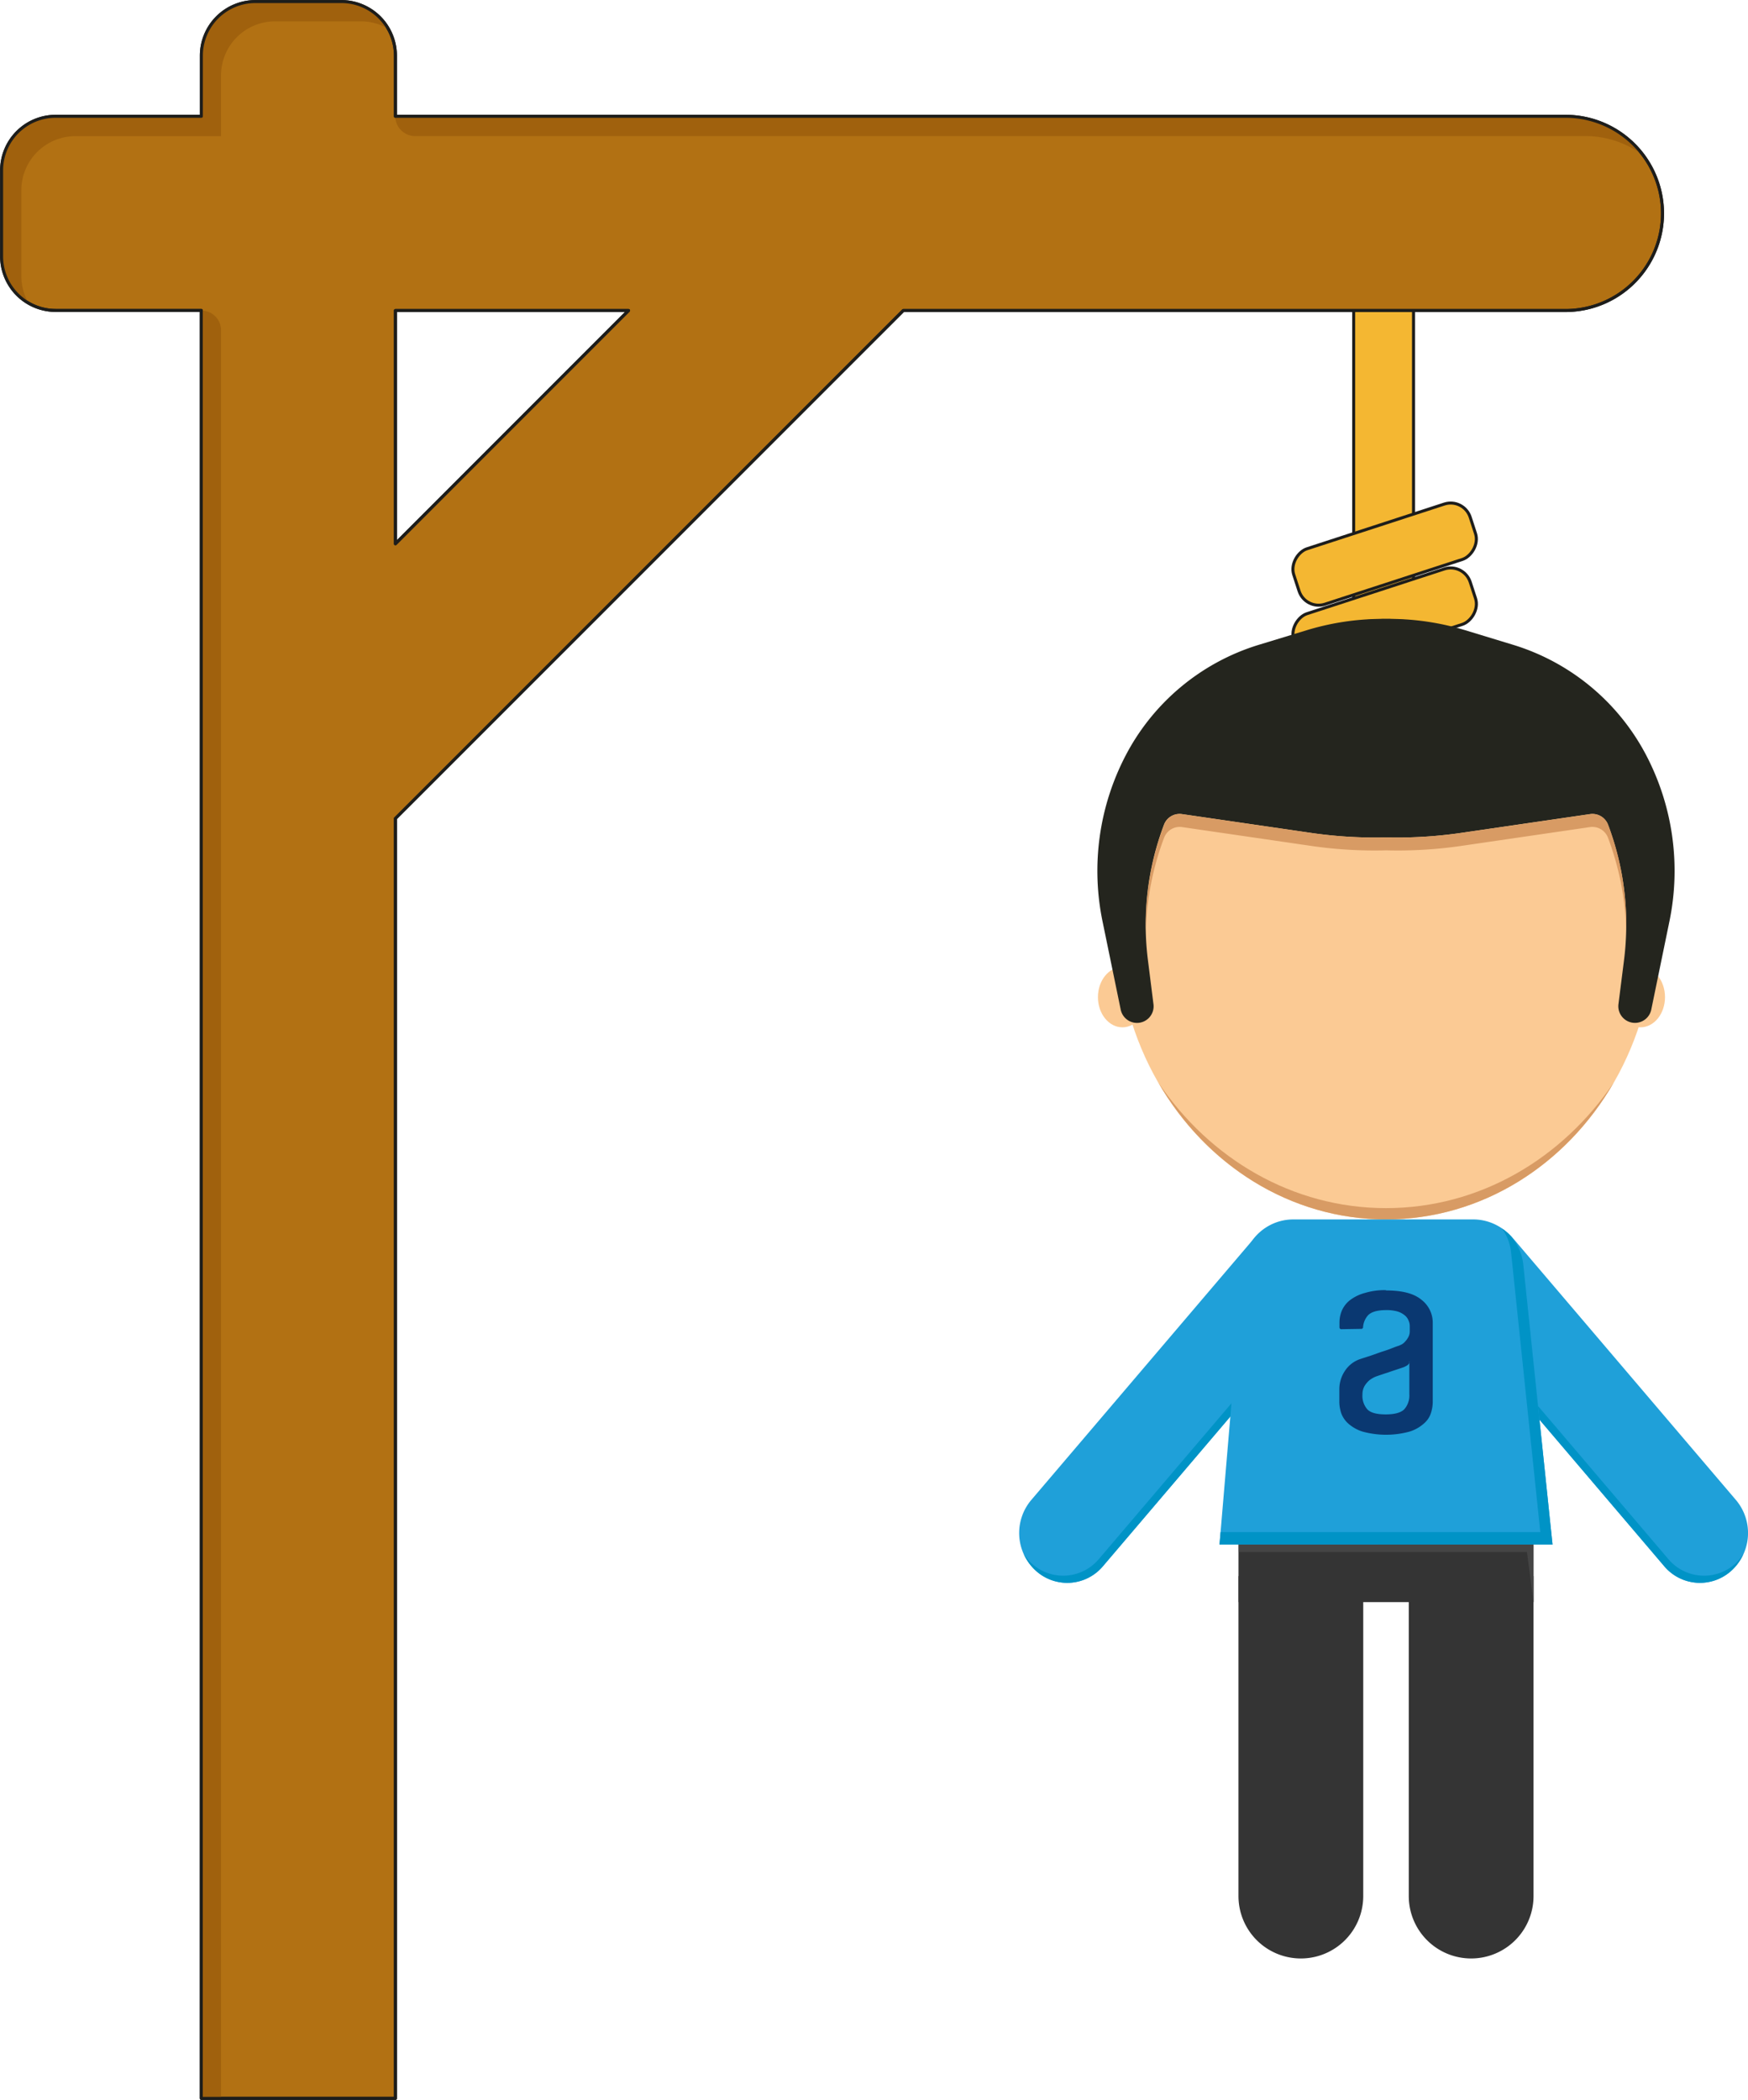 <svg id="Camada_1" data-name="Camada 1" xmlns="http://www.w3.org/2000/svg" viewBox="0 0 581.7 698.45"><defs><style>.cls-1{fill:#343434;}.cls-2{fill:#f4b732;}.cls-13,.cls-2,.cls-3,.cls-4{stroke:#1d1d1b;stroke-linecap:round;stroke-linejoin:round;}.cls-3{fill:#f7b33b;}.cls-4{fill:#b27113;}.cls-5{fill:#a0610d;}.cls-6{fill:#1fa0d9;}.cls-7{fill:#0093c6;}.cls-8{fill:#575756;opacity:0.5;}.cls-9{fill:#fbca94;}.cls-10{fill:#24251e;}.cls-11{fill:#d89b64;}.cls-12{fill:#0a3871;fill-rule:evenodd;}.cls-13{fill:none;}</style></defs><rect class="cls-1" x="412.15" y="513.76" width="98.18" height="19.14"/><rect class="cls-2" x="450.48" y="74.96" width="19.91" height="138.33"/><path class="cls-3" d="M754.5,448.65l.13-.12-44.34-43-44.34,43,.13.12a61.77,61.77,0,0,0-20.59,45.89c0,34.68,29,62.79,64.8,62.79s64.8-28.11,64.8-62.79A61.73,61.73,0,0,0,754.5,448.65Zm-45.17,86.57c-22.51,0-39.81-20-39.81-41.85,0-11.4,5-25.34,13-32.55l-.08-.08,27.7-24.88,28.09,24.88-.08.08c8,7.21,12.95,21.15,12.95,32.55C751.06,515.18,731.85,535.22,709.33,535.22Z" transform="translate(-248.9 -180.04)"/><rect class="cls-2" x="699.95" y="333.47" width="19.38" height="61.75" rx="6.84" transform="translate(587.59 -603.25) rotate(71.97)"/><rect class="cls-2" x="699.95" y="355.05" width="19.38" height="61.75" rx="6.84" transform="translate(608.12 -588.34) rotate(71.97)"/><rect class="cls-2" x="699.7" y="376.72" width="20.11" height="61.75" rx="7.1" transform="translate(628.8 -573.48) rotate(71.97)"/><path class="cls-4" d="M769.85,218.72H380.49V198.56a18,18,0,0,0-18-18H333.91a18,18,0,0,0-18,18v20.16H267.43a18,18,0,0,0-18,18V265.3a18,18,0,0,0,18,18h48.45V878h64.61V452.28l169-168.95H769.85A32.31,32.31,0,0,0,802.15,251h0A32.3,32.3,0,0,0,769.85,218.72ZM380.49,360.91V283.33h77.58Z" transform="translate(-248.9 -180.04)"/><path class="cls-5" d="M315.88,283.33V878h6.58V289.91a6.57,6.57,0,0,0-6.58-6.58Z" transform="translate(-248.9 -180.04)"/><path class="cls-5" d="M776.43,225.3a32.12,32.12,0,0,1,19.31,6.41,32.24,32.24,0,0,0-25.89-13H380.45A6.59,6.59,0,0,0,387,225.3Z" transform="translate(-248.9 -180.04)"/><path class="cls-5" d="M256,243.33a18,18,0,0,1,18-18h48.45V205.14a18,18,0,0,1,18-18H369a17.92,17.92,0,0,1,9,2.43,18,18,0,0,0-15.6-9H333.91a18,18,0,0,0-18,18v20.16H267.43a18,18,0,0,0-18,18V265.3a18,18,0,0,0,9,15.59,17.86,17.86,0,0,1-2.43-9Z" transform="translate(-248.9 -180.04)"/><path class="cls-6" d="M825.21,702.38h0a15.55,15.55,0,0,1-22.51-1.44L728.49,613.8a17,17,0,0,1,1.4-23.35h0a15.55,15.55,0,0,1,22.51,1.45L826.61,679A17,17,0,0,1,825.21,702.38Z" transform="translate(-248.9 -180.04)"/><path class="cls-7" d="M826.55,700A15.55,15.55,0,0,1,804,698.52l-74.21-87.14a17,17,0,0,1-2.51-17.91,17,17,0,0,0,1.17,20.33l74.21,87.14a15.53,15.53,0,0,0,22.5,1.44h0a16.39,16.39,0,0,0,3.91-5.43A16.54,16.54,0,0,1,826.55,700Z" transform="translate(-248.9 -180.04)"/><path class="cls-6" d="M593.46,702.38h0a15.53,15.53,0,0,0,22.5-1.44l74.21-87.14a17,17,0,0,0-1.39-23.35h0a15.55,15.55,0,0,0-22.51,1.45L592.06,679A17,17,0,0,0,593.46,702.38Z" transform="translate(-248.9 -180.04)"/><path class="cls-1" d="M412.15,524.24h41.51a0,0,0,0,1,0,0V630.67a20.76,20.76,0,0,1-20.76,20.76h0a20.76,20.76,0,0,1-20.76-20.76V524.24A0,0,0,0,1,412.15,524.24Z"/><path class="cls-1" d="M468.82,524.24h41.51a0,0,0,0,1,0,0V630.67a20.76,20.76,0,0,1-20.76,20.76h0a20.76,20.76,0,0,1-20.76-20.76V524.24a0,0,0,0,1,0,0Z"/><polyline class="cls-8" points="508.14 516.22 412.15 516.22 412.15 513.76 510.33 513.76 510.33 532.9"/><ellipse class="cls-9" cx="461.24" cy="308.62" rx="89.43" ry="97"/><ellipse class="cls-9" cx="545.93" cy="331.67" rx="8.15" ry="10.04"/><ellipse class="cls-9" cx="373.52" cy="331.67" rx="8.15" ry="10.04"/><path class="cls-10" d="M730.94,456.56a146.58,146.58,0,0,1-45.61.54l-43.08-6.28a5.54,5.54,0,0,0-6,3.52h0a93.82,93.82,0,0,0-5.35,45l1.85,14.71a5.5,5.5,0,0,1-.16,2.21h0a5.53,5.53,0,0,1-10.74-.4l-6.06-29.4a83,83,0,0,1,7.61-54.95h0a74.52,74.52,0,0,1,44.44-37l15.93-4.85a86.82,86.82,0,0,1,45.6-1.36" transform="translate(-248.9 -180.04)"/><path class="cls-10" d="M689.35,456.56a146.51,146.51,0,0,0,45.6.54L778,450.82a5.55,5.55,0,0,1,6,3.52h0a93.94,93.94,0,0,1,5.35,45l-1.86,14.71a5.5,5.5,0,0,0,.17,2.21h0a5.54,5.54,0,0,0,10.75-.4l6.05-29.4a83,83,0,0,0-7.6-54.95h0a74.54,74.54,0,0,0-44.45-37l-15.93-4.85a86.78,86.78,0,0,0-45.59-1.36" transform="translate(-248.9 -180.04)"/><path class="cls-11" d="M790.06,489.61a93.77,93.77,0,0,0-6-35.24,5.54,5.54,0,0,0-6-3.52L735,457.12c-1.36.2-2.72.36-4.09.52a147.89,147.89,0,0,1-20.72.94,148,148,0,0,1-20.72-.94c-1.36-.16-2.73-.32-4.09-.52l-43.08-6.27a5.52,5.52,0,0,0-6,3.52,93.75,93.75,0,0,0-6.06,35.24,93.64,93.64,0,0,1,6.06-30.94h0a5.54,5.54,0,0,1,6-3.52l43.08,6.28a146.22,146.22,0,0,0,24.81,1.45A146.16,146.16,0,0,0,735,461.43L778,455.15a5.55,5.55,0,0,1,6,3.52h0A93.89,93.89,0,0,1,790.06,489.61Z" transform="translate(-248.9 -180.04)"/><path class="cls-11" d="M710.14,581.89c-31.14,0-58.73-16.47-75.8-41.81,15.81,27.36,43.84,45.56,75.8,45.56s60-18.2,75.81-45.56C768.88,565.42,741.29,581.89,710.14,581.89Z" transform="translate(-248.9 -180.04)"/><path class="cls-7" d="M592.12,700a15.55,15.55,0,0,0,22.51-1.44l74.21-87.14a17,17,0,0,0,2.51-17.91,17,17,0,0,1-1.17,20.33L616,700.94a15.53,15.53,0,0,1-22.5,1.44h0a16.39,16.39,0,0,1-3.91-5.43A16.54,16.54,0,0,0,592.12,700Z" transform="translate(-248.9 -180.04)"/><path class="cls-6" d="M765.55,693.8H654.73L662.58,601a16.75,16.75,0,0,1,16.69-15.35h59.89a16.75,16.75,0,0,1,16.66,15Z" transform="translate(-248.9 -180.04)"/><path class="cls-7" d="M765.55,693.8l-9.73-93.12a16.7,16.7,0,0,0-7.07-12,16.55,16.55,0,0,1,3,7.85l9.73,93.12H655.08l-.35,4.13Z" transform="translate(-248.9 -180.04)"/><path class="cls-12" d="M718,632.93a1.78,1.78,0,0,1-.3.77,1.84,1.84,0,0,1-.62.56,6.32,6.32,0,0,1-1.36.64c-.93.32-1.91.65-3,1s-2.07.74-3,1c-1.09.38-2.12.7-3.11,1.07a9.43,9.43,0,0,0-2.07,1.23,8.5,8.5,0,0,0-1.52,1.81,5.57,5.57,0,0,0-.72,2.83,6.82,6.82,0,0,0,1.64,5c1.09,1.12,3.11,1.66,6.11,1.66s5.12-.59,6.22-1.76a7,7,0,0,0,1.63-5V632.93Zm-7.85-23.66c5.35,0,9.27,1,11.78,3.1a9.58,9.58,0,0,1,3.76,7.74v26.38a12.51,12.51,0,0,1-.59,3.52,7.59,7.59,0,0,1-2.35,3.52,13,13,0,0,1-4.74,2.68,29.63,29.63,0,0,1-15.71,0,13.09,13.09,0,0,1-4.74-2.68A8.51,8.51,0,0,1,695.2,650a12.55,12.55,0,0,1-.6-3.52v-4.21a11,11,0,0,1,1.8-6.15,9.79,9.79,0,0,1,5.07-4c1.09-.37,2.35-.74,3.76-1.22s2.73-1,4-1.39,2.45-.86,3.43-1.24c.59-.23,1.2-.45,1.8-.63l1-.48a4.68,4.68,0,0,0,1.14-1,6.41,6.41,0,0,0,1-1.44,4,4,0,0,0,.44-1.86v-1.71a4.37,4.37,0,0,0-.38-1.82,4.25,4.25,0,0,0-1.26-1.76,6.86,6.86,0,0,0-2.39-1.29,13,13,0,0,0-3.77-.47c-3,0-5.07.59-6.16,1.81a6.58,6.58,0,0,0-1.58,3.9.55.55,0,0,1-.6.53l-6.65.11a.63.63,0,0,1-.43-.17.59.59,0,0,1-.17-.42v-1.54a10.07,10.07,0,0,1,.87-4.22,8.84,8.84,0,0,1,2.78-3.42,14.17,14.17,0,0,1,4.86-2.3,22.31,22.31,0,0,1,7-.91Z" transform="translate(-248.9 -180.04)"/><path class="cls-13" d="M769.85,218.72H380.49V198.56a18,18,0,0,0-18-18H333.91a18,18,0,0,0-18,18v20.16H267.43a18,18,0,0,0-18,18V265.3a18,18,0,0,0,18,18h48.45V878h64.61V452.28l169-168.95H769.85A32.31,32.31,0,0,0,802.15,251h0A32.3,32.3,0,0,0,769.85,218.72ZM380.49,360.91V283.33h77.58Z" transform="translate(-248.9 -180.04)"/></svg>